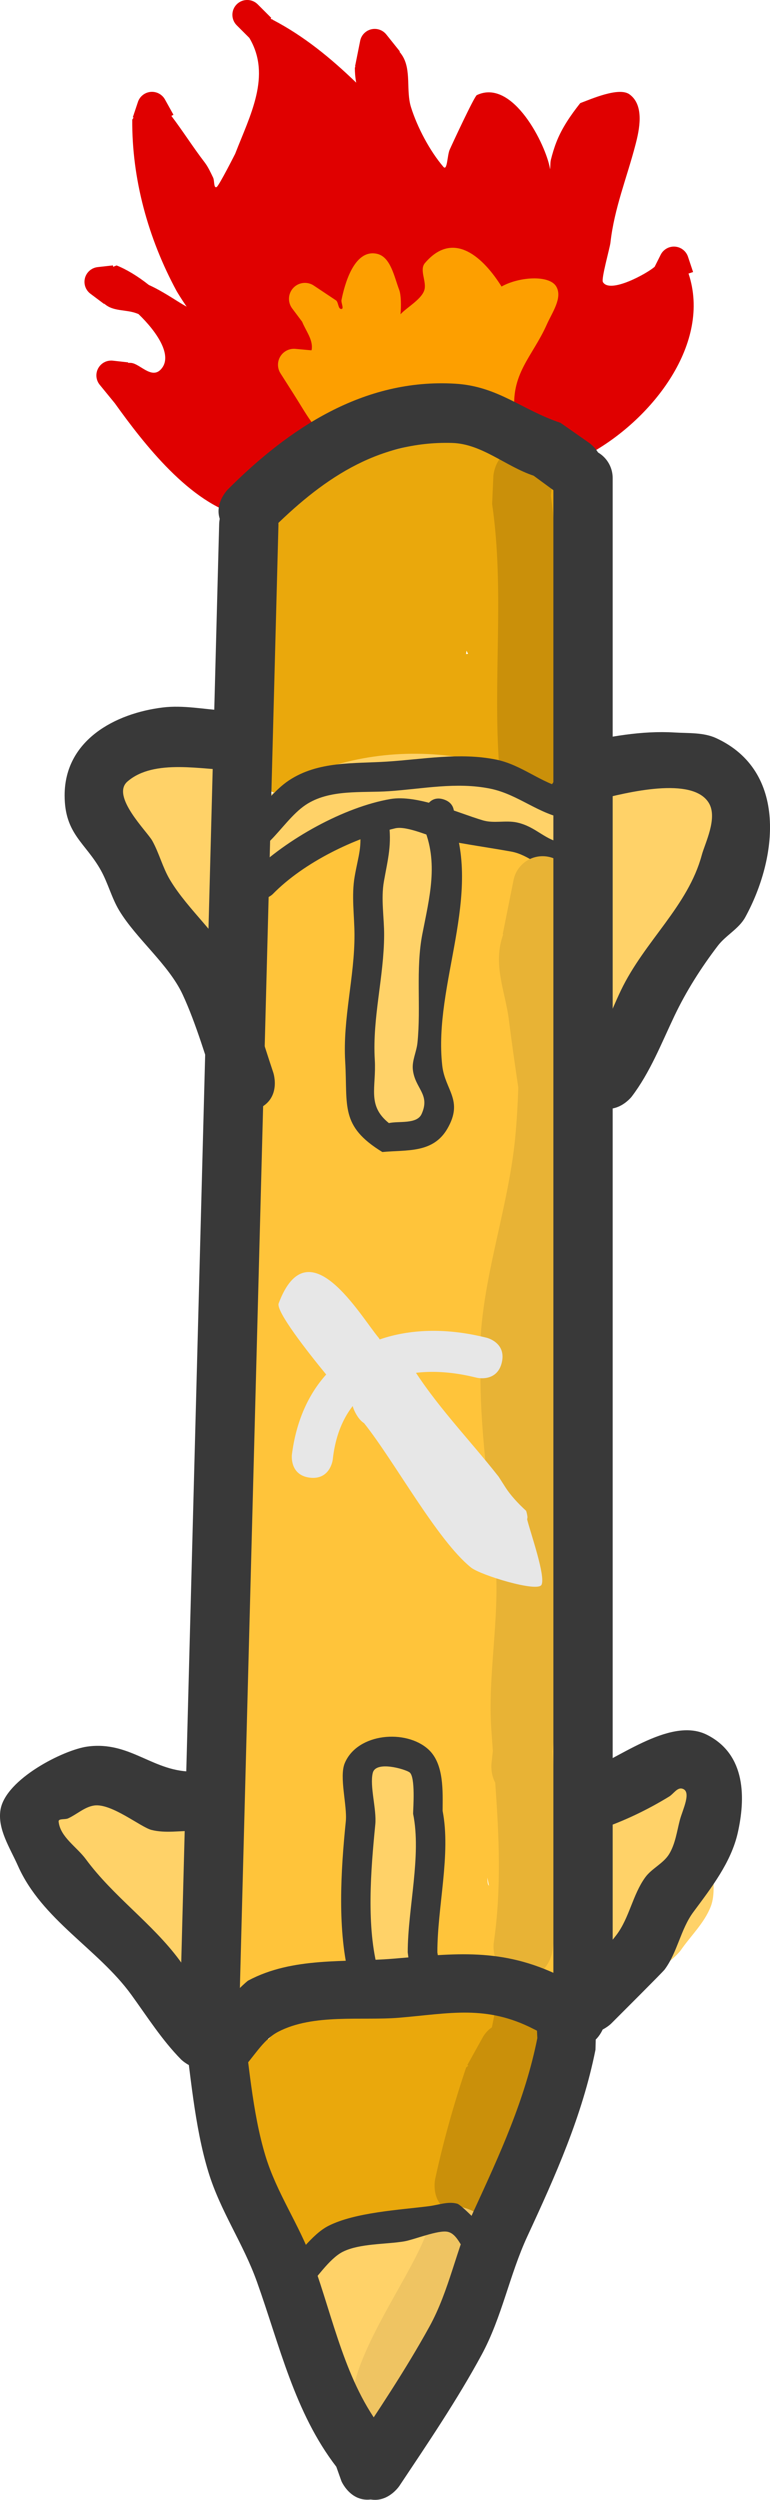 <svg version="1.1" xmlns="http://www.w3.org/2000/svg" xmlns:xlink="http://www.w3.org/1999/xlink" width="64.928" height="210.692" viewBox="0,0,64.928,210.692"><g transform="translate(-205.528,-66.02)"><g data-paper-data="{&quot;isPaintingLayer&quot;:true}" fill-rule="nonzero" stroke-linejoin="miter" stroke-miterlimit="10" stroke-dasharray="" stroke-dashoffset="0" style="mix-blend-mode: normal"><path d="M252.994,104.028c-0.946,-0.258 -1.899,-0.493 -2.861,-0.686c-2.89,-0.259 -5.622,-0.694 -8.491,-0.849c-0.518,-0.028 -1.514,-0.32 -2.065,-0.003c-0.82,0.472 -1.166,1.573 -2.007,2.007c-0.998,0.515 -2.27,0.056 -3.348,0.37c-2.446,0.712 -4.751,2.682 -6.276,4.725c0,0 -0.75,1 -1.75,0.25c-0.144,-0.108 -0.251,-0.221 -0.33,-0.335c-4.302,-1.048 -8.19,-6.057 -10.658,-9.502l-1.262,-1.543c-0.412,-0.491 -0.387,-1.224 0.075,-1.686c0.282,-0.282 0.666,-0.401 1.033,-0.357l1.279,0.142l-0.005,0.043c0.073,-0.002 0.147,-0.002 0.221,0.001c0.742,0.025 1.727,1.386 2.524,0.568c1.1,-1.129 -0.331,-3.206 -1.868,-4.684c-0.091,-0.036 -0.182,-0.069 -0.275,-0.1c-0.79,-0.262 -1.735,-0.15 -2.419,-0.625c-0.068,-0.047 -0.133,-0.098 -0.196,-0.151l-0.017,0.022l-1.13,-0.847c-0.053,-0.038 -0.103,-0.081 -0.151,-0.129c-0.488,-0.488 -0.488,-1.28 0,-1.768c0.211,-0.211 0.48,-0.331 0.756,-0.36l1.28,-0.142l0.013,0.119l0.293,-0.116c0.812,0.319 1.778,0.898 2.719,1.645c1.115,0.501 2.233,1.275 2.905,1.669c0.081,0.048 0.177,0.102 0.283,0.161c-0.437,-0.629 -0.798,-1.23 -0.849,-1.322c-2.399,-4.432 -3.778,-9.458 -3.737,-14.446l0.115,-0.173l-0.067,-0.022l0.422,-1.266c0.058,-0.187 0.161,-0.364 0.31,-0.512c0.488,-0.488 1.28,-0.488 1.768,0c0.091,0.091 0.166,0.193 0.223,0.302l0.703,1.265l-0.175,0.097c0.967,1.274 1.791,2.59 2.804,3.914c0.299,0.391 0.502,0.847 0.717,1.29c0.123,0.254 0.035,0.907 0.292,0.793c0.192,-0.085 1.566,-2.806 1.567,-2.807c1.245,-3.22 3.084,-6.582 1.195,-9.763l-1.065,-1.065c-0.488,-0.488 -0.488,-1.28 0,-1.768c0.488,-0.488 1.28,-0.488 1.768,0l1.147,1.147l-0.062,0.062c0.043,0.022 0.086,0.044 0.129,0.067l0.034,-0.014c0.009,0.015 0.018,0.03 0.027,0.045c2.614,1.366 4.85,3.192 7.033,5.296c-0.08,-0.417 -0.116,-0.842 -0.115,-1.255l0.049,-0.116l-0.031,-0.006l0.427,-2.134c0.044,-0.24 0.159,-0.47 0.345,-0.655c0.488,-0.488 1.28,-0.488 1.768,0c0.037,0.037 0.072,0.077 0.104,0.117l1.135,1.419l-0.033,0.026c0.078,0.094 0.152,0.192 0.22,0.296c0.808,1.237 0.31,2.959 0.749,4.37c0.529,1.698 1.591,3.699 2.732,5.033c0.332,0.388 0.323,-0.971 0.528,-1.439c0.178,-0.406 2.079,-4.505 2.291,-4.606c3.049,-1.455 5.844,4.239 6.165,6.182c0.039,0.234 0.018,-0.477 0.074,-0.707c0.127,-0.515 0.28,-1.026 0.473,-1.52c0.466,-1.195 1.214,-2.275 2.009,-3.281c0.876,-0.322 3.25,-1.385 4.148,-0.743c1.305,0.934 0.82,3.054 0.515,4.228c-0.726,2.795 -1.795,5.385 -2.116,8.275c-0.049,0.442 -0.792,3.048 -0.637,3.318c0.585,1.023 3.756,-0.733 4.367,-1.288l0.491,-0.981c0.06,-0.127 0.142,-0.246 0.247,-0.351c0.488,-0.488 1.28,-0.488 1.768,0c0.148,0.148 0.252,0.325 0.31,0.512l0.422,1.266l-0.384,0.128c1.953,5.847 -3.009,12.209 -8.223,15.122l-1.432,-0.05c0,0 -0.179,-0.06 -0.376,-0.203z" fill="#e00000" stroke="none" stroke-width="0.5" stroke-linecap="butt"/><path d="M246.826,103.202l-0.739,-0.006c-3.759,-0.342 -7.216,-1.469 -10.644,0.453c0,0 -0.332,0.184 -0.741,0.181c-0.567,0.079 -1.048,-0.295 -1.048,-0.295c-1.703,-1.37 -2.234,-2.53 -3.395,-4.352l-1.066,-1.675c-0.348,-0.523 -0.292,-1.235 0.17,-1.696c0.296,-0.296 0.697,-0.426 1.084,-0.388l1.344,0.122c0.017,-0.047 0.028,-0.098 0.032,-0.154c0.069,-0.796 -0.518,-1.509 -0.816,-2.253l-0.831,-1.108c-0.409,-0.528 -0.371,-1.29 0.113,-1.775c0.468,-0.468 1.194,-0.519 1.719,-0.154l1.806,1.204c0.274,0.124 0.194,0.762 0.495,0.757c0.255,-0.004 -0.036,-0.516 0.015,-0.766c0.235,-1.164 1.017,-4.306 2.978,-3.889c1.169,0.249 1.462,1.931 1.889,3.048c0.165,0.432 0.168,1.393 0.109,2.05c0.552,-0.605 1.907,-1.326 2.039,-2.164c0.111,-0.708 -0.445,-1.606 0.021,-2.151c2.462,-2.885 5.003,-0.349 6.459,1.979c1.51,-0.842 4.042,-0.988 4.616,0.002c0.55,0.949 -0.352,2.19 -0.797,3.192c-1.214,2.737 -3.103,4.157 -2.701,7.572l0.136,0.656c0,0 0.264,1.319 -1.056,1.583c-0.314,0.063 -0.569,0.036 -0.774,-0.042c-0.232,0.068 -0.416,0.068 -0.416,0.068z" fill="#fd9f00" stroke="none" stroke-width="0.5" stroke-linecap="butt"/><path d="M253.749,149.236c0.286,2.077 0.826,4.081 0.837,6.211c0.016,3.411 -0.505,6.226 -0.259,9.701c0.158,2.237 0.008,4.486 0.006,6.729c-0.001,0.98 0.582,2.007 0.249,2.929c-0.041,0.115 -0.086,0.228 -0.133,0.339l0.088,0.018l-0.498,2.492c-0.089,0.48 -0.319,0.94 -0.69,1.311c-0.135,0.135 -0.282,0.252 -0.438,0.35c0.579,3.214 1.575,5.997 1.674,9.447c0.111,3.852 -1.185,6.601 -1.792,10.253c-0.279,1.678 0.454,3.377 0.526,5.077c0.151,3.562 -1.006,7.12 -1.007,10.703c-0,0.711 0.032,1.428 0.088,2.149c0.818,2.393 1.609,4.799 2.327,7.255c0.43,1.471 1.479,2.972 1.115,4.46c-1.92,7.851 -3.426,5.188 -6.482,2.676c-4.064,1.617 -10.954,-0.696 -12.681,-4.09c-0.583,-1.146 -0.168,-2.575 -0.432,-3.834c-0.148,-0.706 -0.277,-1.415 -0.396,-2.127c-0.112,1.057 -0.205,2.115 -0.211,3.176c-0.024,3.934 1.925,4.763 -2.001,8.026c-1.579,1.312 -5.481,1.358 -7.38,1.51c0,0 -2.493,0.192 -2.684,-2.301c-0.118,-1.54 0.788,-2.202 1.498,-2.483c-0.813,-1.291 -1.112,-2.983 -1.249,-4.396c-0.09,-0.926 0.295,-1.85 0.253,-2.779c-0.269,-5.943 -1.706,-12.076 -0.998,-18.098c0.236,-2.01 0.824,-3.972 1.003,-5.989c0.206,-2.556 -0.268,-5.125 -0.26,-7.69c0.022,-7.661 2.55,-15.585 2.526,-23.24c-0.019,-5.978 -0.508,-12.08 -0.506,-18.118c0.001,-1.745 -0.113,-5.908 0.481,-7.36c0.82,-2.003 2.555,-3.315 4.478,-4.265l-0.17,-0.227l1.991,-1.494c0.954,-0.739 2.32,-0.693 3.222,0.138c0.76,-0.519 1.466,-0.959 2.023,-1.283c1.216,-0.708 2.361,-1.861 3.767,-1.901c1.451,-0.042 2.653,1.186 4.019,1.678c1.641,0.591 6.307,1.334 7.127,2.295c1.187,1.391 0.727,3.806 0.201,5.746c0.369,0.433 0.567,0.962 0.593,1.498l0.252,4.79l-0.1,0.005c0.03,0.153 0.057,0.307 0.08,0.462c0.003,0.021 -0.017,0.107 -0.056,0.245zM246.705,224.884c0.018,0.028 0.037,0.054 0.057,0.078l-0.139,-0.694c0.004,0.31 0.029,0.531 0.081,0.617zM242.053,225.978c-0.016,-0.092 -0.03,-0.185 -0.043,-0.278l-0.208,0.161c0.079,0.044 0.162,0.082 0.25,0.116zM241.261,225.277c0.077,0.195 0.205,0.349 0.367,0.472z" fill="#ffc43a" stroke="none" stroke-width="0.5" stroke-linecap="butt"/><path d="M240.535,130.628c-0.03,-0.003 -0.06,-0.007 -0.09,-0.01l0.006,0.029l-2.488,0.498c-0.603,0.13 -1.244,0.035 -1.79,-0.285c-0.028,0.015 -0.056,0.03 -0.084,0.045c-1.7,0.886 -3.709,1.036 -5.45,1.84c0,0 -2.276,1.034 -3.31,-1.241c-0.088,-0.195 -0.153,-0.38 -0.196,-0.557c-2.327,-2.213 0.502,-7.714 0.477,-10.581c-0.007,-0.777 -0.422,-1.505 -0.493,-2.28c-0.212,-2.293 -0.922,-4.75 -0.115,-6.907c1.898,-5.077 8.848,-6.482 13.329,-7.628c1.26,-0.322 2.446,-1.121 3.746,-1.093c1.247,0.027 2.351,0.834 3.526,1.252c2.121,1.196 3.659,1.734 5.055,3.913c2.285,3.565 1.337,8.055 1.667,12.032c0.257,3.088 1.131,7.139 -1.363,8.567l0.657,0.526c0.081,0.063 0.16,0.132 0.234,0.207c0.976,0.976 0.976,2.559 0,3.536c-0.743,0.743 -1.839,0.921 -2.75,0.532l-2.472,-0.989c-1.631,-0.656 -3.294,-1.552 -5.005,-2.256c-0.089,0.034 -0.179,0.062 -0.271,0.085l-2.736,0.746l-0.008,-0.031zM244.824,121.146c0.059,-0.005 0.118,-0.01 0.176,-0.015l-0.134,-0.269z" fill="#eaa80c" stroke="none" stroke-width="0.5" stroke-linecap="butt"/><path d="M226.224,239.605l1.824,-1.824l0.123,0.123c0.148,-0.201 0.307,-0.393 0.481,-0.575c1.448,-1.515 4.011,-1.1 6.026,-1.608c1.982,-0.499 3.887,-1.899 5.9,-1.693c1.057,0.108 2.04,0.525 2.913,1.15c1.253,-0.349 2.525,-0.5 3.831,-0.22c1.587,0.34 3.747,0.345 4.52,1.76c0.757,1.387 -0.543,3.177 -0.974,4.732c-0.463,1.673 -1.389,3.222 -1.73,4.921c-0.628,3.129 0.237,4.961 -3.543,7.014c-3.071,1.668 -6.368,-0.71 -9.283,-0.385c-1.289,0.144 -2.374,1.594 -3.149,2.4c0,0 -1.823,1.823 -3.591,0.055c-1.204,-1.204 -0.742,-2.434 -0.325,-3.096c-2.448,-0.883 -4.25,-2.948 -3.806,-5.968l-0.473,-0.868c-0.555,-0.964 -0.403,-2.236 0.444,-3.084c0.058,-0.058 0.118,-0.113 0.18,-0.164c-0.311,-0.892 -0.097,-1.939 0.633,-2.67z" fill="#eaa80c" stroke="none" stroke-width="0.5" stroke-linecap="butt"/><path d="M240.304,270.37c0,0 0.735,2.389 -1.654,3.125c-2.389,0.735 -3.125,-1.654 -3.125,-1.654c-1.065,-3.485 -4.954,-9.316 -3.993,-13.12c1.055,-4.173 5.361,-5.601 9.032,-5.21c1.486,0.158 3.462,-0.413 4.422,0.731c1.135,1.354 0.891,3.521 0.608,5.266c-0.166,1.024 -2.449,3.416 -3.363,4.412l-0.685,2.283c-0.112,0.401 -0.325,0.779 -0.64,1.094c-0.399,0.399 -0.9,0.635 -1.42,0.708c0.295,0.781 0.571,1.568 0.818,2.365z" fill="#ffd268" stroke="none" stroke-width="0.5" stroke-linecap="butt"/><path d="M239.328,213.262c2.493,-0.192 2.684,2.301 2.684,2.301l0.204,2.733c-0.028,0.058 -0.055,0.116 -0.083,0.174l0.077,0.005l-0.196,2.935c-0.036,0.587 -0.279,1.165 -0.728,1.614c-0.155,0.155 -0.326,0.286 -0.507,0.392c0.351,2.356 0.605,4.59 -0.035,7.171c0,0 -0.687,2.404 -3.091,1.717c-2.404,-0.687 -1.717,-3.091 -1.717,-3.091c0.985,-2.779 -0.426,-6.315 -0.669,-9.432l-0.38,-2.661c-0.117,-0.76 0.117,-1.564 0.703,-2.15c0.518,-0.518 1.205,-0.761 1.883,-0.73c0.327,-0.485 0.89,-0.903 1.854,-0.978z" fill="#ffd268" stroke="none" stroke-width="0.5" stroke-linecap="butt"/><path d="M239.908,134.015c2.372,-0.791 3.162,1.581 3.162,1.581l0.514,1.778l0.195,2.538c0.059,0.707 -0.183,1.435 -0.724,1.976c-0.398,0.398 -0.897,0.634 -1.415,0.707c0.102,5.52 0.639,11.054 -0.033,16.498c0,0 -0.31,2.481 -2.791,2.171c-2.481,-0.31 -2.171,-2.791 -2.171,-2.791c0.718,-5.672 -0.019,-11.488 -0.017,-17.251l-0.19,-2.466c-0.059,-0.707 0.183,-1.435 0.724,-1.976c0.301,-0.301 0.66,-0.509 1.041,-0.625c0.034,-0.743 0.365,-1.694 1.705,-2.14z" fill="#ffd268" stroke="none" stroke-width="0.5" stroke-linecap="butt"/><path d="M225.768,138.744c-1.768,-1.768 0,-3.536 0,-3.536l1.363,-1.346c7.484,-5.855 19.677,-5.727 26.969,0.223c0,0 1.908,1.615 0.294,3.523c-1.615,1.908 -3.523,0.294 -3.523,0.294c-4.974,-4.431 -15.452,-4.658 -20.573,-0.17l-0.994,1.012c0,0 -1.768,1.768 -3.536,0z" fill="#ffd268" stroke="none" stroke-width="0.5" stroke-linecap="butt"/><path d="M225.226,135.205c1.073,1.683 2.196,4.005 2.283,4.217c0,0 1.795,4.667 -2.872,6.462c-4.667,1.795 -6.462,-2.872 -6.462,-2.872c-1.331,-3.971 -5.456,-5.81 -4.746,-11.027c0.263,-1.931 2.591,-2.911 3.887,-4.367l7.293,1.222c0,0 3.08,3.08 0.616,6.365z" fill="#ffd268" stroke="none" stroke-width="0.5" stroke-linecap="butt"/><path d="M268.763,139.196c0,2.751 -1.513,3.988 -2.875,4.545c-0.949,3.005 -2.356,5.682 -4.905,8.337c0,0 -3.536,3.536 -7.071,0c-3.536,-3.536 0,-7.071 0,-7.071c1.254,-1.162 1.924,-2.367 2.376,-3.688l-0.102,-0.102c-1.953,-1.953 -1.953,-5.118 0,-7.071c0.279,-0.279 0.582,-0.518 0.903,-0.717c0.185,-0.941 0.642,-1.838 1.37,-2.567c1.953,-1.953 5.118,-1.953 7.071,0c0.539,0.539 0.929,1.17 1.17,1.842l1.224,3.182l-0.199,0.076c0.607,0.732 1.037,1.768 1.037,3.234z" fill="#ffd268" stroke="none" stroke-width="0.5" stroke-linecap="butt"/><path d="M223.094,218.26c2.544,2.544 1.427,5.087 0.601,6.314c0.827,1.227 1.943,3.771 -0.601,6.314c-3.536,3.536 -7.071,0 -7.071,0c-1.095,-1.095 -2.189,-2.189 -3.284,-3.284l-1.768,-1.768c-1.953,-1.953 -1.953,-5.118 0,-7.071c1.528,-1.528 3.8,-1.86 5.651,-0.996c1.156,-0.828 3.814,-2.167 6.472,0.491z" fill="#ffd268" stroke="none" stroke-width="0.5" stroke-linecap="butt"/><path d="M262.805,214.951c4.824,1.316 3.508,6.139 3.508,6.139l-0.626,2.127c-0.075,1.162 0.192,2.399 -0.226,3.485c-0.541,1.403 -1.701,2.48 -2.551,3.72c0,0 -3.07,3.947 -7.016,0.877c-3.947,-3.07 -0.877,-7.016 -0.877,-7.016c0.641,-0.538 0.879,-1.565 0.759,-2.393l0.89,-3.43c0,0 1.316,-4.824 6.139,-3.508z" fill="#ffd268" stroke="none" stroke-width="0.5" stroke-linecap="butt"/><path d="M223.174,236.62l3.333,-126.37" fill="none" stroke="#393939" stroke-width="5" stroke-linecap="round"/><path d="M224.463,125.907c0.671,-0.368 1.787,-0.661 2.903,0.455c1.768,1.768 0,3.536 0,3.536l-2.071,1.035c-2.624,-0.003 -6.752,-1.015 -9.021,0.956c-1.416,1.23 1.662,4.211 2.095,4.992c0.584,1.052 0.872,2.256 1.489,3.29c1.547,2.589 4.247,4.731 5.561,7.468c1.227,2.555 2.238,6.058 3.156,8.793c0,0 0.791,2.372 -1.581,3.162c-2.372,0.791 -3.162,-1.581 -3.162,-1.581c-0.856,-2.588 -1.773,-5.749 -2.905,-8.177c-1.179,-2.532 -3.916,-4.699 -5.348,-7.078c-0.638,-1.06 -0.94,-2.296 -1.541,-3.377c-1.3,-2.339 -3.062,-3.056 -3.061,-6.328c0.001,-4.659 4.269,-6.921 8.296,-7.408c1.72,-0.208 3.456,0.159 5.189,0.263z" fill="#393939" stroke="none" stroke-width="0.5" stroke-linecap="butt"/><path d="M255.917,133.432c-0.54,0.407 -1.919,1.178 -3.297,-0.2c-1.768,-1.768 0,-3.536 0,-3.536l1.509,-0.971c2.709,-0.615 5.504,-1.139 8.277,-0.969c1.178,0.072 2.437,-0.019 3.51,0.475c6.047,2.786 5.174,10.131 2.454,15.095c-0.535,0.975 -1.638,1.521 -2.313,2.405c-1.403,1.839 -2.658,3.812 -3.653,5.9c-1.107,2.324 -2.056,4.778 -3.617,6.824c0,0 -1.535,1.973 -3.508,0.439c-1.973,-1.535 -0.439,-3.508 -0.439,-3.508c1.38,-1.732 2.091,-3.907 3.05,-5.904c1.996,-4.158 5.651,-7.083 6.815,-11.402c0.266,-0.988 1.355,-3.105 0.6,-4.373c-1.367,-2.296 -6.949,-0.89 -9.386,-0.274z" fill="#393939" stroke="none" stroke-width="0.5" stroke-linecap="butt"/><path d="M225.62,215.636c1.286,2.144 -0.857,3.43 -0.857,3.43l-2.801,1.265c-1.219,-0.027 -2.475,0.218 -3.658,-0.08c-0.91,-0.229 -3.388,-2.278 -4.845,-2.058c-0.807,0.122 -1.452,0.75 -2.195,1.086c-0.254,0.115 -0.822,-0.011 -0.793,0.266c0.133,1.299 1.521,2.122 2.296,3.172c2.314,3.138 5.593,5.4 7.89,8.5c1.207,1.63 2.232,3.425 3.679,4.846c0,0 1.768,1.768 0,3.536c-1.768,1.768 -3.536,0 -3.536,0c-1.611,-1.635 -2.853,-3.599 -4.2,-5.458c-2.801,-3.864 -7.539,-6.307 -9.56,-10.869c-0.669,-1.51 -1.744,-3.104 -1.468,-4.733c0.437,-2.576 5.315,-5.037 7.315,-5.314c3.666,-0.509 5.581,2.221 9.074,2.105l0.229,-0.553c0,0 2.144,-1.286 3.43,0.857z" fill="#393939" stroke="none" stroke-width="0.5" stroke-linecap="butt"/><path d="M251.848,219.556c-1.118,-2.236 1.118,-3.354 1.118,-3.354l1.54,-0.742c2.855,-0.933 7.446,-4.827 10.628,-3.231c3.353,1.681 3.239,5.445 2.605,8.26c-0.561,2.492 -2.226,4.632 -3.747,6.683c-1.076,1.452 -1.343,3.401 -2.424,4.849c-0.165,0.22 -3.878,3.924 -4.503,4.549c0,0 -1.768,1.768 -3.536,0c-1.768,-1.768 0,-3.536 0,-3.536c1.32,-1.32 2.858,-2.447 3.982,-3.937c1.088,-1.442 1.363,-3.386 2.424,-4.849c0.554,-0.762 1.536,-1.168 2.023,-1.974c0.516,-0.855 0.645,-1.892 0.897,-2.859c0.224,-0.856 1.042,-2.446 0.18,-2.649c-0.412,-0.097 -0.719,0.448 -1.08,0.669c-1.845,1.129 -3.82,2.074 -5.869,2.767l-0.885,0.47c0,0 -2.236,1.118 -3.354,-1.118z" fill="#393939" stroke="none" stroke-width="0.5" stroke-linecap="butt"/><path d="M241.484,232.851c-1.237,0.177 -1.414,-1.061 -1.414,-1.061l-0.162,-1.222c0.005,-3.702 1.175,-8.159 0.454,-11.679c-0.001,-0.399 0.216,-3.125 -0.302,-3.494c-0.382,-0.272 -2.845,-1.002 -3.1,0.05c-0.272,1.12 0.338,3.074 0.214,4.34c-0.373,3.789 -0.784,8.668 0.261,12.395c0,0 0.329,1.206 -0.877,1.535c-1.206,0.329 -1.535,-0.877 -1.535,-0.877c-1.078,-4.046 -0.755,-9.184 -0.337,-13.3c0.135,-1.323 -0.576,-3.76 -0.085,-4.922c1.076,-2.547 5.178,-2.877 7.058,-1.145c1.333,1.229 1.196,3.561 1.191,5.17c0.713,3.646 -0.447,8.108 -0.442,11.925l0.137,0.869c0,0 0.177,1.237 -1.061,1.414z" fill="#393939" stroke="none" stroke-width="0.5" stroke-linecap="butt"/><path d="M255.04,137.099c0.643,1.072 -0.429,1.715 -0.429,1.715l-1.802,0.755c-1.706,-0.281 -2.621,-1.5 -4.2,-1.781c-1.905,-0.34 -3.774,-0.599 -5.686,-0.98c-0.994,-0.198 -3.054,-1.219 -4.078,-0.975c-3.387,0.806 -7.677,2.844 -10.318,5.544c0,0 -0.884,0.884 -1.768,0c-0.884,-0.884 0,-1.768 0,-1.768c2.954,-2.903 7.823,-5.58 11.685,-6.244c2.293,-0.394 5.653,1.159 7.807,1.798c0.916,0.272 1.927,-0.025 2.861,0.176c1.674,0.36 2.389,1.573 4.051,1.755l0.162,-0.424c0,0 1.072,-0.643 1.715,0.429z" fill="#393939" stroke="none" stroke-width="0.5" stroke-linecap="butt"/><path d="M242.958,133.403c1.186,0.395 0.791,1.581 0.791,1.581l-0.233,-0.298c2.816,6.69 -1.47,14.268 -0.696,21.151c0.232,2.064 1.813,2.912 0.438,5.3c-1.215,2.11 -3.43,1.779 -5.49,1.978c-3.588,-2.198 -2.913,-3.872 -3.133,-7.633c-0.212,-3.63 0.799,-7.112 0.784,-10.697c-0.007,-1.603 -0.265,-3.285 0.016,-4.896c0.321,-1.837 0.661,-2.47 0.389,-4.338c0,0 -0.177,-1.237 1.061,-1.414c1.237,-0.177 1.414,1.061 1.414,1.061c0.284,2.017 -0.051,3.155 -0.396,5.092c-0.265,1.483 0.022,3.058 0.016,4.534c-0.013,3.54 -0.999,6.948 -0.788,10.52c0.139,2.348 -0.679,3.829 1.189,5.333c0.826,-0.191 2.363,0.118 2.761,-0.772c0.752,-1.678 -0.563,-2.123 -0.741,-3.737c-0.083,-0.758 0.31,-1.495 0.388,-2.254c0.31,-3.006 -0.16,-6.21 0.41,-9.154c0.599,-3.095 1.402,-6.067 0.078,-9.09l0.16,-1.477c0,0 0.395,-1.186 1.581,-0.791z" fill="#393939" stroke="none" stroke-width="0.5" stroke-linecap="butt"/><path d="M252.111,213.656c0.425,5.624 0.796,11.152 -0.001,16.821c0,0 -0.354,2.475 -2.828,2.121c-2.475,-0.354 -2.121,-2.828 -2.121,-2.828c0.663,-4.555 0.448,-9.009 0.124,-13.506c-0.411,-0.758 -0.317,-1.598 -0.317,-1.598l0.119,-1.069c-0.044,-0.589 -0.087,-1.179 -0.128,-1.77c-0.318,-4.623 0.697,-9.263 0.366,-13.901c-0.388,-5.424 -1.288,-10.522 -1.285,-16.007c-0.427,-6.839 2.293,-13.33 2.935,-20.06c0.131,-1.377 0.211,-2.769 0.257,-4.17c-0.28,-1.912 -0.558,-3.818 -0.795,-5.714c-0.291,-2.33 -1.329,-4.525 -0.557,-6.967c0.025,-0.079 0.051,-0.157 0.077,-0.236l-0.041,-0.008l0.908,-4.539c0.089,-0.48 0.319,-0.94 0.69,-1.311c0.976,-0.976 2.559,-0.976 3.536,0c0.404,0.404 0.641,0.913 0.711,1.439l0.362,2.536l-0.076,0.011l0.095,0.166c0.009,5.095 0.281,10.35 0.069,15.48c0.928,5.501 1.692,11.071 1.397,16.661c-0.114,2.154 -0.733,4.272 -0.728,6.429c0.017,7.047 0.608,13.829 -1.176,20.758c-0.936,3.725 -1.16,7.369 -1.583,11.178z" fill="#e8b335" stroke="none" stroke-width="0.5" stroke-linecap="butt"/><path d="M249.791,103.803c2.494,0.166 2.328,2.661 2.328,2.661l-0.143,1.33c1.048,7.456 0.048,15.011 0.634,22.488c0,0 0.192,2.493 -2.301,2.684c-2.493,0.192 -2.684,-2.301 -2.684,-2.301c-0.556,-7.361 0.467,-14.837 -0.599,-22.164l0.104,-2.37c0,0 0.166,-2.494 2.661,-2.328z" fill="#ca900a" stroke="none" stroke-width="0.5" stroke-linecap="butt"/><path d="M255.816,106.855c-1.453,2.034 -3.487,0.581 -3.487,0.581l-1.803,-1.322c-2.365,-0.788 -4.373,-2.692 -6.878,-2.762c-6.43,-0.178 -11.13,3.211 -15.372,7.454c0,0 -1.768,1.768 -3.536,0c-1.768,-1.768 0,-3.536 0,-3.536c5.128,-5.128 11.441,-9.376 19.175,-8.911c3.615,0.217 5.615,2.211 8.88,3.299l2.44,1.709c0,0 2.034,1.453 0.581,3.487z" fill="#393939" stroke="none" stroke-width="0.5" stroke-linecap="butt"/><path d="M254.69,106.311v126.067" fill="none" stroke="#393939" stroke-width="5" stroke-linecap="round"/><path d="M253.238,132.487c0.339,-0.175 0.878,-0.293 1.417,0.246c0.884,0.884 0,1.768 0,1.768l-1.257,0.55c-2.456,-0.383 -4.144,-2.08 -6.547,-2.565c-2.84,-0.573 -5.676,0.021 -8.512,0.217c-2.29,0.158 -5.026,-0.195 -7.05,1.163c-1.083,0.727 -2.033,2.065 -2.96,2.992c0,0 -0.884,0.884 -1.768,0c-0.884,-0.884 0,-1.768 0,-1.768c1.035,-1.035 2.11,-2.487 3.326,-3.294c2.479,-1.645 5.471,-1.407 8.274,-1.587c3.05,-0.196 6.113,-0.783 9.169,-0.176c2.197,0.437 3.814,1.993 5.906,2.454z" fill="#393939" stroke="none" stroke-width="0.5" stroke-linecap="butt"/><path d="M250.2,233.654c2.451,0.49 1.961,2.942 1.961,2.942l-0.563,2.776c-0.723,1.98 -0.858,4.284 -2.156,5.944c-0.019,0.025 -0.039,0.049 -0.058,0.074l0.023,0.01l-1.012,2.276c-0.122,0.293 -0.302,0.567 -0.54,0.805c-0.091,0.091 -0.186,0.173 -0.286,0.246c-0.161,0.664 -0.315,1.333 -0.462,2.01c0,0 -0.531,2.443 -2.974,1.912c-2.443,-0.531 -1.912,-2.974 -1.912,-2.974c0.702,-3.224 1.56,-6.273 2.612,-9.402l0.187,-0.161l-0.084,-0.047l1.266,-2.278c0.114,-0.217 0.263,-0.421 0.446,-0.604c0.113,-0.113 0.233,-0.212 0.36,-0.299l0.25,-1.27c0,0 0.49,-2.451 2.942,-1.961z" fill="#ca900a" stroke="none" stroke-width="0.5" stroke-linecap="butt"/><path d="M256.32,237.132c-1.118,2.236 -3.354,1.118 -3.354,1.118l-2.424,-1.212c-4.019,-2.069 -7.093,-1.317 -11.364,-0.96c-3.133,0.261 -7.229,-0.369 -10.204,1.19c-1.329,0.696 -2.062,2.181 -3.124,3.242c0,0 -1.768,1.768 -3.536,0c-1.768,-1.768 0,-3.536 0,-3.536c0.47,-0.47 3.828,-3.86 4.149,-4.031c3.783,-2.016 8.179,-1.504 12.221,-1.841c5.257,-0.438 9.137,-0.958 14.092,1.464l2.424,1.212c0,0 2.236,1.118 1.118,3.354z" fill="#393939" stroke="none" stroke-width="0.5" stroke-linecap="butt"/><path d="M235.427,270.287c-0.388,-1.015 -0.316,-2.239 0.038,-3.572c1.069,-4.033 4.709,-9.061 5.953,-12.309c0.54,-1.408 1.329,-2.959 3.436,-2.256c1.972,0.657 1.742,1.828 1.581,3.162c-0.357,2.972 -3.205,9.801 -5.595,11.846c-0.731,0.626 -1.089,3.714 -2.556,3.613z" fill="#efc462" stroke="none" stroke-width="0.5" stroke-linecap="butt"/><path d="M237.602,276.453c-2.298,0.985 -3.283,-1.313 -3.283,-1.313l-0.433,-1.218c-3.52,-4.577 -4.768,-10.204 -6.695,-15.594c-1.163,-3.254 -3.072,-5.917 -4.089,-9.241c-1.196,-3.905 -1.516,-8.426 -2.095,-12.468c0,0 -0.354,-2.475 2.121,-2.828c2.475,-0.354 2.828,2.121 2.828,2.121c0.544,3.813 0.834,8.095 1.947,11.782c0.959,3.176 2.859,5.814 3.994,8.946c1.742,4.808 2.748,10.171 5.935,14.213l1.082,2.318c0,0 0.985,2.298 -1.313,3.283z" fill="#393939" stroke="none" stroke-width="0.5" stroke-linecap="butt"/><path d="M253.289,234.271c2.5,0 2.5,2.5 2.5,2.5l-0.049,2.006c-1.12,5.586 -3.358,10.573 -5.741,15.717c-1.521,3.284 -2.135,6.804 -3.859,9.991c-2.046,3.782 -4.555,7.481 -6.938,11.057c0,0 -1.387,2.08 -3.467,0.693c-2.08,-1.387 -0.693,-3.467 -0.693,-3.467c2.306,-3.458 4.697,-7.024 6.702,-10.666c1.678,-3.047 2.26,-6.539 3.719,-9.712c2.202,-4.788 4.338,-9.399 5.374,-14.594l-0.049,-1.025c0,0 0,-2.5 2.5,-2.5z" fill="#393939" stroke="none" stroke-width="0.5" stroke-linecap="butt"/><path d="M248.046,256.359c-0.643,1.072 -1.715,0.429 -1.715,0.429l-1.389,-0.844c-0.582,-0.575 -0.852,-1.627 -1.647,-1.82c-0.78,-0.19 -2.866,0.667 -3.688,0.804c-1.539,0.257 -3.729,0.167 -5.152,0.866c-1.181,0.58 -2.311,2.376 -3.268,3.333c0,0 -0.884,0.884 -1.768,0c-0.884,-0.884 0,-1.768 0,-1.768c1.113,-1.113 2.406,-3.033 3.804,-3.74c2.255,-1.14 5.951,-1.338 8.488,-1.66c0.788,-0.1 1.611,-0.425 2.375,-0.206c0.347,0.099 1.976,1.796 2.395,2.221l1.137,0.671c0,0 1.072,0.643 0.429,1.715z" fill="#393939" stroke="none" stroke-width="0.5" stroke-linecap="butt"/><g fill="#e7e7e7" stroke="none" stroke-width="0.5" stroke-linecap="butt"><path d="M238.583,180.03c0.691,-0.43 1.469,0.819 1.469,0.819c2.131,3.522 5.023,6.443 7.521,9.628c0.195,0.306 0.392,0.611 0.587,0.917c0.394,0.617 1.032,1.324 1.731,1.96c0.102,0.307 0.114,0.538 0.114,0.538l-0.026,0.196c0.302,1.184 1.572,4.798 1.209,5.504c-0.336,0.654 -5.146,-0.816 -5.942,-1.457c-2.853,-2.295 -6.446,-8.941 -9.015,-12.164c-0.233,-0.149 -0.495,-0.416 -0.741,-0.89c-0.672,-1.297 0.123,-1.547 0.123,-1.547c1.152,-0.339 1.367,-1.386 2.072,-2.28c0.014,-0.237 0.104,-0.74 0.613,-0.636c-0.004,-0.234 0.068,-0.452 0.286,-0.588z"/><path d="M236.563,183.352c-0.179,0.153 -0.354,0.262 -0.523,0.334c-1.305,1.199 -2.196,2.956 -2.454,5.356c0,0 -0.204,1.723 -1.928,1.519c-1.723,-0.204 -1.519,-1.928 -1.519,-1.928c0.361,-2.84 1.392,-5.092 2.893,-6.766c-1.605,-1.958 -4.254,-5.34 -4.006,-5.999c2.488,-6.616 6.882,1.067 8.441,2.915l0.081,0.126c2.546,-0.881 5.527,-0.954 8.601,-0.239l0.397,0.092c0,0 1.69,0.393 1.297,2.084c-0.393,1.69 -2.084,1.297 -2.084,1.297l-0.397,-0.092c-3.172,-0.739 -6.264,-0.509 -8.495,0.985c-0.083,0.106 -0.183,0.212 -0.305,0.317z"/></g></g></g></svg>